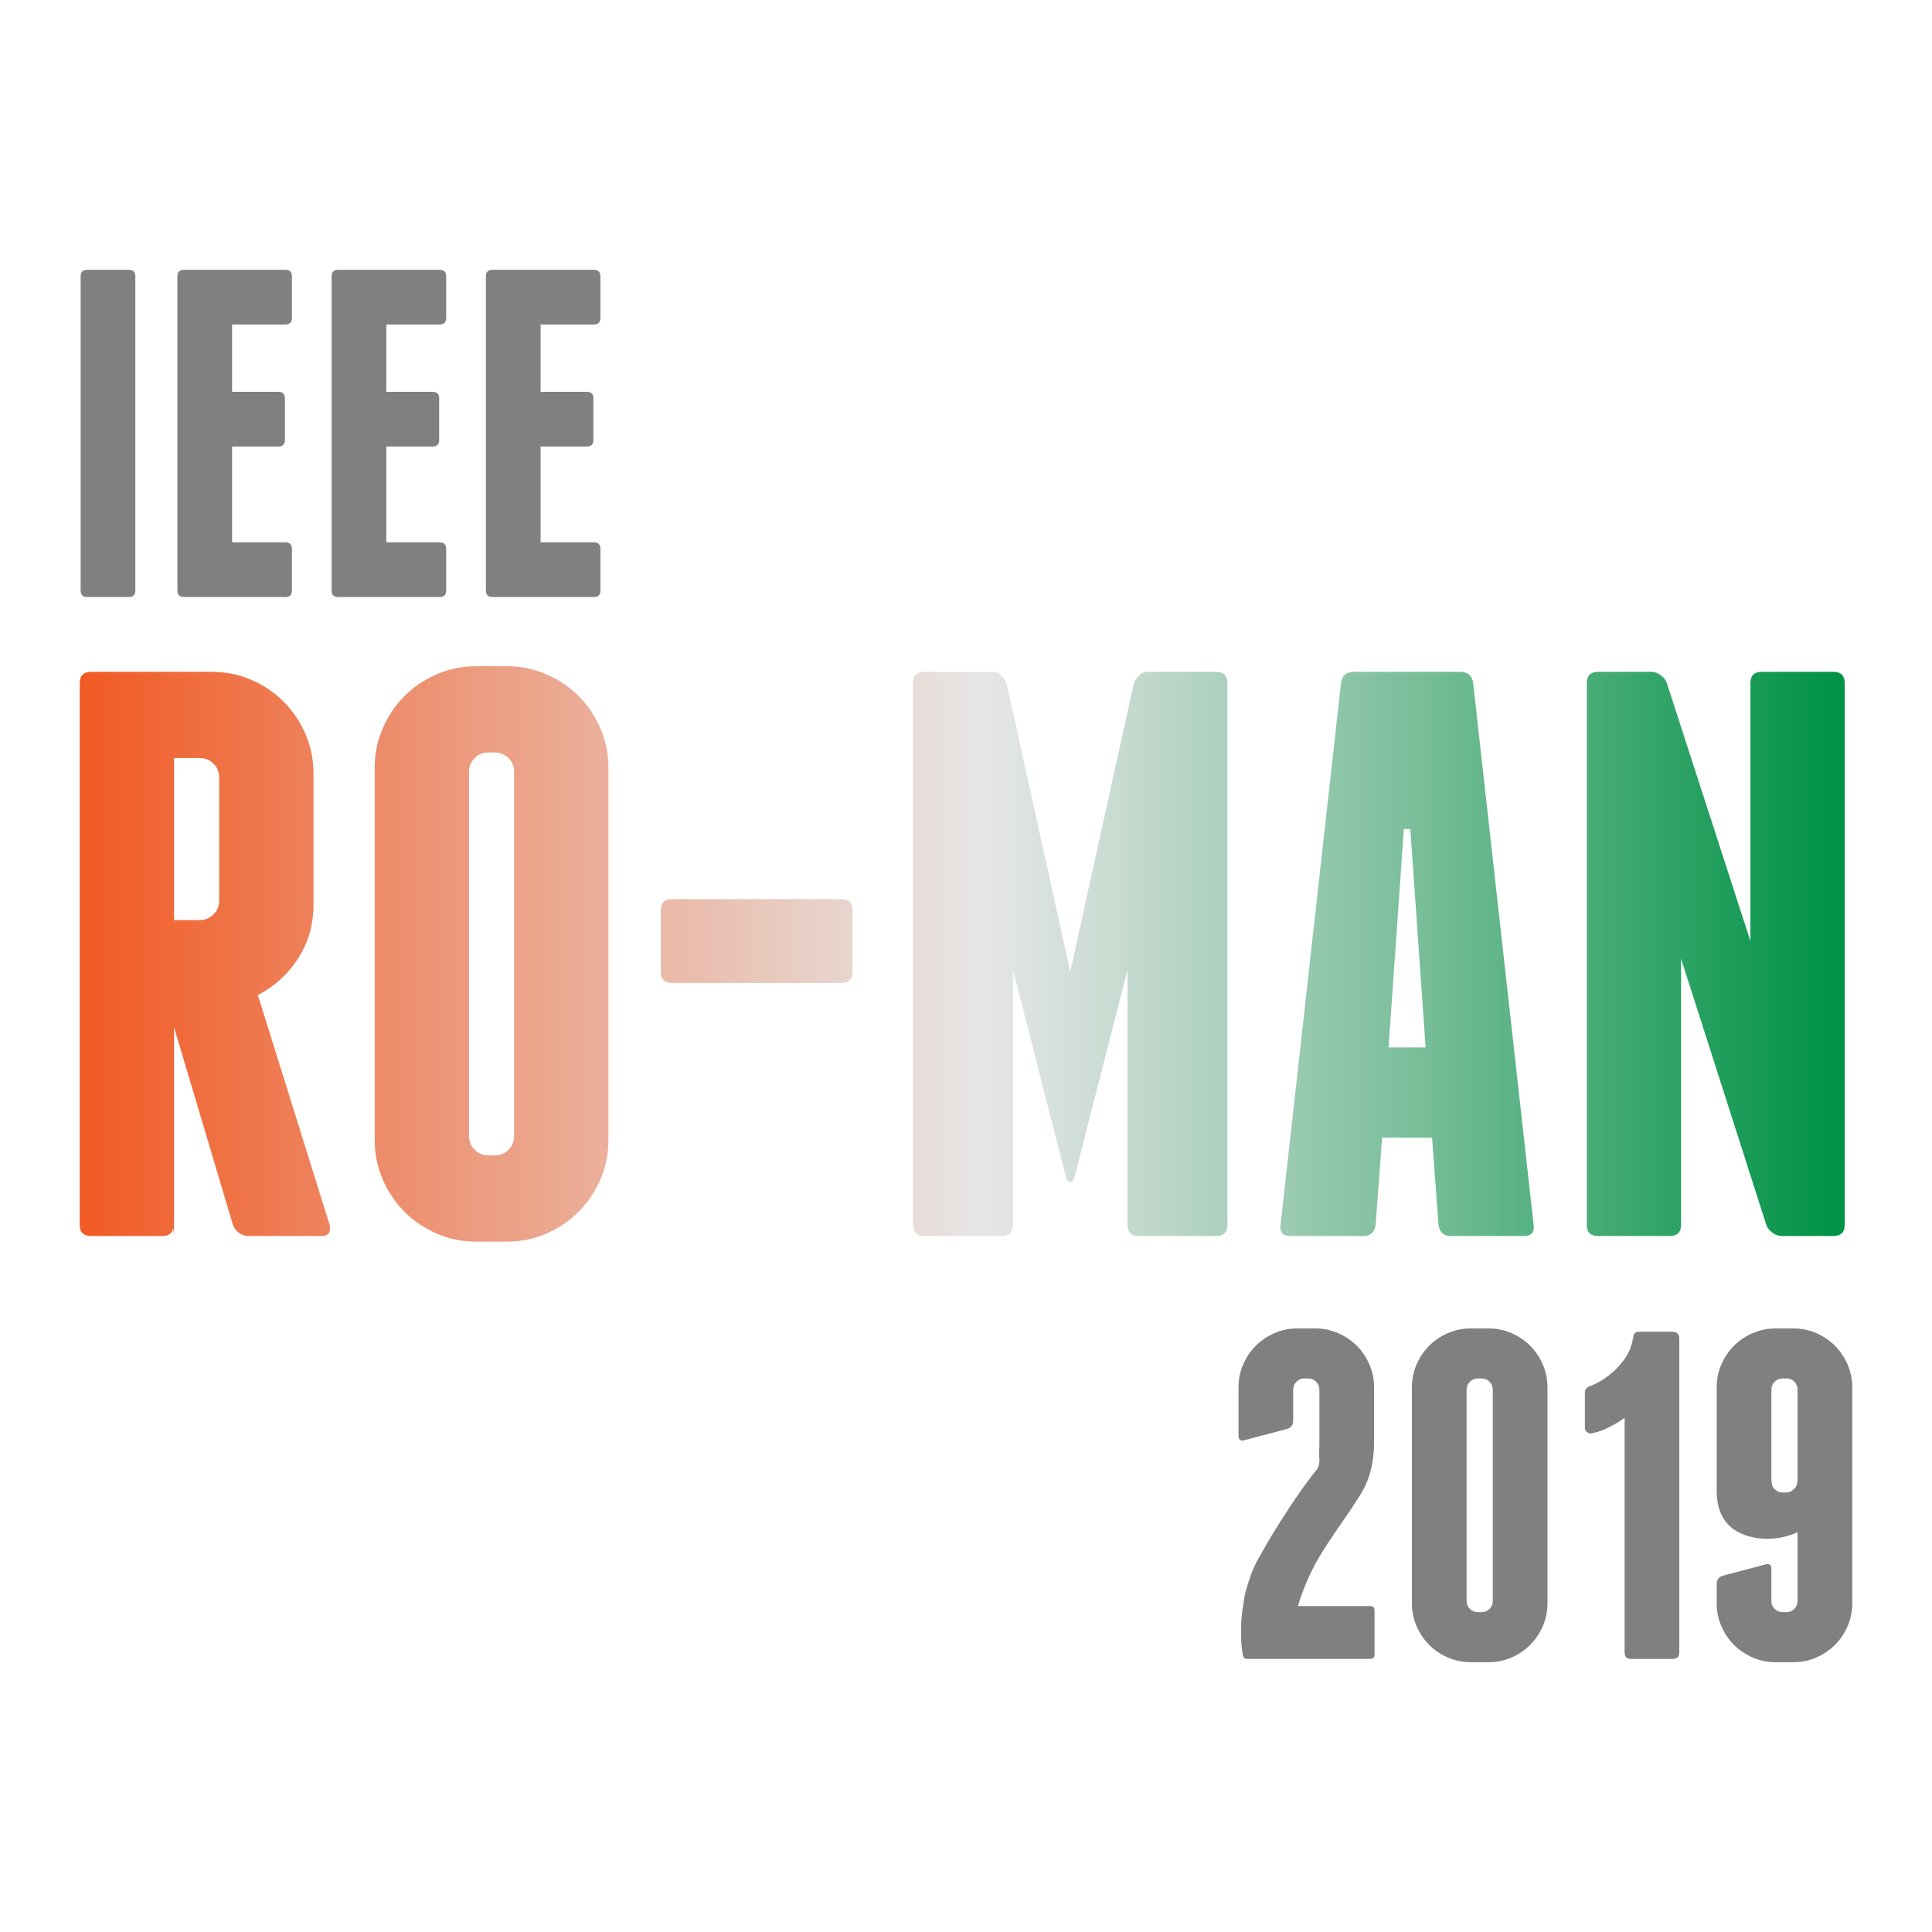 <?xml version="1.0" encoding="utf-8"?>
<!-- Generator: Adobe Illustrator 16.0.0, SVG Export Plug-In . SVG Version: 6.00 Build 0)  -->
<!DOCTYPE svg PUBLIC "-//W3C//DTD SVG 1.1//EN" "http://www.w3.org/Graphics/SVG/1.1/DTD/svg11.dtd">
<svg version="1.1" id="Layer_1" xmlns="http://www.w3.org/2000/svg" xmlns:xlink="http://www.w3.org/1999/xlink" x="0px" y="0px"
	 width="500px" height="500px" viewBox="0 0 500 500" enable-background="new 0 0 500 500" xml:space="preserve">
<g>
	<g>
		<path fill="#808080" d="M35.026,152.814c0,1.131-0.565,1.694-1.693,1.694H22.565c-1.13,0-1.693-0.563-1.693-1.694V71.521
			c0-1.128,0.563-1.693,1.693-1.693h10.767c1.128,0,1.693,0.565,1.693,1.693V152.814z"/>
		<path fill="#808080" d="M75.55,142.048v10.767c0,1.131-0.565,1.694-1.694,1.694H47.605c-1.13,0-1.693-0.563-1.693-1.694V71.521
			c0-1.128,0.563-1.693,1.693-1.693h26.251c1.128,0,1.694,0.565,1.694,1.693v10.767c0,1.13-0.565,1.693-1.694,1.693H60.066v17.42
			h11.977c1.128,0,1.693,0.565,1.693,1.693v10.767c0,1.129-0.565,1.694-1.693,1.694H60.066v24.798h13.791
			C74.985,140.354,75.55,140.919,75.55,142.048z"/>
		<path fill="#808080" d="M115.47,142.048v10.767c0,1.131-0.565,1.694-1.694,1.694H87.525c-1.13,0-1.693-0.563-1.693-1.694V71.521
			c0-1.128,0.563-1.693,1.693-1.693h26.251c1.128,0,1.694,0.565,1.694,1.693v10.767c0,1.13-0.565,1.693-1.694,1.693H99.985v17.42
			h11.977c1.128,0,1.693,0.565,1.693,1.693v10.767c0,1.129-0.565,1.694-1.693,1.694H99.985v24.798h13.791
			C114.904,140.354,115.47,140.919,115.47,142.048z"/>
		<path fill="#808080" d="M155.389,142.048v10.767c0,1.131-0.565,1.694-1.694,1.694h-26.251c-1.13,0-1.694-0.563-1.694-1.694V71.521
			c0-1.128,0.563-1.693,1.694-1.693h26.251c1.128,0,1.694,0.565,1.694,1.693v10.767c0,1.13-0.565,1.693-1.694,1.693h-13.791v17.42
			h11.977c1.128,0,1.694,0.565,1.694,1.693v10.767c0,1.129-0.565,1.694-1.694,1.694h-11.977v24.798h13.791
			C154.824,140.354,155.389,140.919,155.389,142.048z"/>
	</g>
	<g>
		<path fill="#808080" d="M343.753,399.204c-0.243,0.405-0.485,0.786-0.726,1.148c-0.242,0.365-0.484,0.748-0.728,1.151
			c-1.207,1.935-2.218,3.748-3.024,5.442s-1.45,3.186-1.935,4.477c-0.566,1.45-1.05,2.864-1.45,4.233h18.749
			c0.727,0,1.09,0.362,1.09,1.087v11.494c0,0.728-0.363,1.09-1.09,1.09h-31.937c-0.565,0-0.929-0.362-1.089-1.09
			c-0.243-1.529-0.384-3.043-0.422-4.536c-0.043-1.49-0.022-2.843,0.059-4.053c0.08-1.45,0.243-2.823,0.483-4.112
			c0.163-1.532,0.443-2.984,0.847-4.357c0.403-1.368,0.807-2.619,1.21-3.748c0.485-1.291,1.009-2.46,1.572-3.509
			c2.099-3.791,4.074-7.138,5.928-10.04c1.855-2.904,3.51-5.401,4.962-7.5c1.692-2.42,3.265-4.518,4.717-6.292
			c0.403-0.886,0.563-1.733,0.485-2.539c-0.082-0.807-0.082-2.017,0-3.63v-14.274c0-0.807-0.285-1.491-0.848-2.058
			c-0.566-0.562-1.25-0.847-2.057-0.847h-0.968c-0.809,0-1.493,0.285-2.056,0.847c-0.566,0.566-0.847,1.251-0.847,2.058v7.984
			c0,1.128-0.525,1.855-1.573,2.176l-11.009,2.904c-1.049,0.321-1.574-0.08-1.574-1.21v-12.462c0-2.094,0.403-4.069,1.21-5.927
			c0.807-1.854,1.894-3.467,3.267-4.838c1.371-1.371,2.982-2.458,4.84-3.265c1.854-0.807,3.829-1.21,5.927-1.21h4.598
			c2.096,0,4.071,0.403,5.927,1.21c1.856,0.807,3.467,1.894,4.84,3.265c1.371,1.371,2.459,2.984,3.266,4.838
			c0.807,1.857,1.21,3.833,1.21,5.927v7.26v7.137c0,2.502-0.302,4.921-0.907,7.26c-0.604,2.34-1.595,4.559-2.963,6.652
			c-1.21,1.935-2.521,3.915-3.932,5.927C346.393,395.293,345.042,397.268,343.753,399.204z"/>
		<path fill="#808080" d="M400.487,414.931c0,2.098-0.403,4.074-1.21,5.928c-0.807,1.857-1.896,3.469-3.268,4.839
			c-1.372,1.373-2.983,2.461-4.839,3.268c-1.854,0.803-3.83,1.208-5.928,1.208h-4.595c-2.099,0-4.074-0.405-5.928-1.208
			c-1.857-0.807-3.471-1.895-4.84-3.268c-1.372-1.37-2.46-2.981-3.267-4.839c-0.807-1.854-1.21-3.83-1.21-5.928v-55.892
			c0-2.094,0.403-4.069,1.21-5.927c0.807-1.854,1.895-3.467,3.267-4.838c1.369-1.371,2.982-2.458,4.84-3.265
			c1.854-0.807,3.829-1.21,5.928-1.21h4.595c2.098,0,4.074,0.403,5.928,1.21c1.855,0.807,3.467,1.894,4.839,3.265
			c1.371,1.371,2.461,2.984,3.268,4.838c0.807,1.857,1.21,3.833,1.21,5.927V414.931z M386.333,359.646
			c0-0.807-0.283-1.491-0.846-2.058c-0.565-0.562-1.252-0.847-2.057-0.847h-0.97c-0.807,0-1.491,0.285-2.055,0.847
			c-0.564,0.566-0.848,1.251-0.848,2.058v54.68c0,0.807,0.283,1.492,0.848,2.055c0.563,0.566,1.248,0.848,2.055,0.848h0.97
			c0.805,0,1.491-0.281,2.057-0.848c0.563-0.563,0.846-1.248,0.846-2.055V359.646z"/>
		<path fill="#808080" d="M434.601,346.338v81.295c0,1.13-0.566,1.694-1.694,1.694h-10.768c-1.128,0-1.692-0.564-1.692-1.694
			v-60.729c-1.049,0.809-2.358,1.615-3.931,2.42c-1.575,0.809-3.046,1.33-4.416,1.572c-0.564,0.163-1.009,0.082-1.33-0.242
			c-0.405-0.24-0.607-0.644-0.607-1.21v-9.072c0-0.403,0.143-0.766,0.424-1.087c0.283-0.322,0.625-0.526,1.03-0.607
			c1.854-0.725,3.547-1.731,5.08-3.022c1.369-1.047,2.64-2.399,3.81-4.054c1.169-1.651,1.916-3.647,2.24-5.988
			c0.24-0.644,0.685-0.968,1.33-0.968h8.952C434.075,344.808,434.601,345.372,434.601,346.338z"/>
		<path fill="#808080" d="M464.118,343.8c2.095,0,4.07,0.403,5.928,1.21c1.854,0.807,3.467,1.894,4.84,3.265
			c1.368,1.371,2.456,2.984,3.265,4.838c0.805,1.857,1.21,3.833,1.21,5.927v55.892c0,2.098-0.405,4.074-1.21,5.928
			c-0.809,1.857-1.896,3.469-3.265,4.839c-1.373,1.373-2.986,2.461-4.84,3.268c-1.857,0.803-3.833,1.208-5.928,1.208h-4.599
			c-2.098,0-4.074-0.405-5.928-1.208c-1.855-0.807-3.467-1.895-4.839-3.268c-1.371-1.37-2.461-2.981-3.266-4.839
			c-0.807-1.854-1.21-3.83-1.21-5.928v-4.96c0-1.128,0.523-1.855,1.574-2.177l11.008-2.905c1.047-0.321,1.572,0.082,1.572,1.21
			v8.228c0,0.807,0.281,1.492,0.848,2.055c0.562,0.566,1.248,0.848,2.057,0.848h0.966c0.807,0,1.493-0.281,2.058-0.848
			c0.563-0.563,0.847-1.248,0.847-2.055v-17.784c-2.501,1.131-5.122,1.694-7.862,1.694c-1.615,0-3.145-0.199-4.599-0.604
			c-5.646-1.532-8.468-5.485-8.468-11.856v-26.736c0-2.094,0.403-4.069,1.21-5.927c0.805-1.854,1.895-3.467,3.266-4.838
			c1.372-1.371,2.983-2.458,4.839-3.265c1.854-0.807,3.83-1.21,5.928-1.21H464.118z M465.206,359.646
			c0-0.807-0.283-1.491-0.847-2.058c-0.564-0.562-1.251-0.847-2.058-0.847h-0.966c-0.809,0-1.495,0.285-2.057,0.847
			c-0.566,0.566-0.848,1.251-0.848,2.058v22.983c0,1.292,0.242,2.178,0.726,2.662c0.162,0.161,0.423,0.363,0.786,0.605
			c0.362,0.24,0.826,0.362,1.393,0.362h0.966c0.564,0,1.03-0.139,1.394-0.424c0.362-0.28,0.623-0.503,0.786-0.664
			c0.482-0.484,0.725-1.332,0.725-2.542V359.646z"/>
	</g>
	<g>
		<g>
			<linearGradient id="SVGID_1_" gradientUnits="userSpaceOnUse" x1="20.64" y1="246.875" x2="477.407" y2="246.875">
				<stop  offset="0" style="stop-color:#F15A24"/>
				<stop  offset="0.233" style="stop-color:#EC9E83"/>
				<stop  offset="0.424" style="stop-color:#E8D2CA"/>
				<stop  offset="0.512" style="stop-color:#E6E6E6"/>
				<stop  offset="0.588" style="stop-color:#C8DBD1"/>
				<stop  offset="0.753" style="stop-color:#7BBF9B"/>
				<stop  offset="0.994" style="stop-color:#009245"/>
			</linearGradient>
			<path fill="url(#SVGID_1_)" d="M85.298,316.956c0.417,1.949-0.28,2.919-2.086,2.919h-18.98c-0.834,0-1.636-0.277-2.398-0.833
				c-0.766-0.555-1.287-1.253-1.564-2.086l-15.225-51.102v54.021l-0.209-2.086c-0.28,1.394-1.184,2.086-2.712,2.086H23.56
				c-1.948,0-2.92-0.97-2.92-2.919V176.793c0-1.945,0.972-2.92,2.92-2.92h31.286c3.614,0,7.02,0.698,10.22,2.086
				c3.198,1.391,5.977,3.269,8.343,5.632c2.363,2.366,4.241,5.145,5.632,8.343c1.388,3.2,2.085,6.605,2.085,10.22v33.997
				c0,5.146-1.323,9.771-3.962,13.87c-2.643,4.104-6.121,7.268-10.429,9.491L85.298,316.956z M45.043,238.114h6.673
				c1.388,0,2.572-0.485,3.546-1.459c0.971-0.972,1.459-2.154,1.459-3.546v-31.911c0-1.388-0.489-2.572-1.459-3.546
				c-0.975-0.97-2.158-1.459-3.546-1.459h-6.673V238.114z"/>
			<linearGradient id="SVGID_2_" gradientUnits="userSpaceOnUse" x1="20.64" y1="246.875" x2="477.407" y2="246.875">
				<stop  offset="0" style="stop-color:#F15A24"/>
				<stop  offset="0.233" style="stop-color:#EC9E83"/>
				<stop  offset="0.424" style="stop-color:#E8D2CA"/>
				<stop  offset="0.512" style="stop-color:#E6E6E6"/>
				<stop  offset="0.588" style="stop-color:#C8DBD1"/>
				<stop  offset="0.753" style="stop-color:#7BBF9B"/>
				<stop  offset="0.994" style="stop-color:#009245"/>
			</linearGradient>
			<path fill="url(#SVGID_2_)" d="M157.462,295.056c0,3.617-0.698,7.023-2.085,10.219c-1.392,3.202-3.27,5.98-5.632,8.343
				c-2.366,2.367-5.145,4.245-8.343,5.634c-3.2,1.388-6.605,2.086-10.22,2.086h-7.926c-3.617,0-7.023-0.698-10.22-2.086
				c-3.201-1.389-5.98-3.267-8.343-5.634c-2.367-2.362-4.244-5.141-5.632-8.343c-1.391-3.195-2.085-6.602-2.085-10.219v-96.362
				c0-3.614,0.694-7.02,2.085-10.22c1.388-3.197,3.265-5.978,5.632-8.343c2.363-2.363,5.142-4.24,8.343-5.632
				c3.197-1.388,6.603-2.086,10.22-2.086h7.926c3.614,0,7.02,0.698,10.22,2.086c3.198,1.392,5.977,3.269,8.343,5.632
				c2.363,2.366,4.241,5.146,5.632,8.343c1.388,3.2,2.085,6.605,2.085,10.22V295.056z M133.059,199.737
				c0-1.388-0.489-2.572-1.459-3.545c-0.975-0.971-2.158-1.46-3.546-1.46h-1.668c-1.392,0-2.575,0.489-3.546,1.46
				c-0.975,0.974-1.459,2.157-1.459,3.545v94.276c0,1.392,0.485,2.574,1.459,3.546c0.972,0.974,2.154,1.459,3.546,1.459h1.668
				c1.388,0,2.572-0.485,3.546-1.459c0.971-0.972,1.459-2.154,1.459-3.546V199.737z"/>
			<linearGradient id="SVGID_3_" gradientUnits="userSpaceOnUse" x1="20.64" y1="246.875" x2="477.407" y2="246.875">
				<stop  offset="0" style="stop-color:#F15A24"/>
				<stop  offset="0.233" style="stop-color:#EC9E83"/>
				<stop  offset="0.424" style="stop-color:#E8D2CA"/>
				<stop  offset="0.512" style="stop-color:#E6E6E6"/>
				<stop  offset="0.588" style="stop-color:#C8DBD1"/>
				<stop  offset="0.753" style="stop-color:#7BBF9B"/>
				<stop  offset="0.994" style="stop-color:#009245"/>
			</linearGradient>
			<path fill="url(#SVGID_3_)" d="M173.937,254.384c-1.948,0-2.92-0.972-2.92-2.92v-15.852c0-1.946,0.972-2.92,2.92-2.92h43.801
				c1.946,0,2.92,0.974,2.92,2.92v15.852c0,1.948-0.974,2.92-2.92,2.92H173.937z"/>
			<linearGradient id="SVGID_4_" gradientUnits="userSpaceOnUse" x1="20.64" y1="246.875" x2="477.407" y2="246.875">
				<stop  offset="0" style="stop-color:#F15A24"/>
				<stop  offset="0.233" style="stop-color:#EC9E83"/>
				<stop  offset="0.424" style="stop-color:#E8D2CA"/>
				<stop  offset="0.512" style="stop-color:#E6E6E6"/>
				<stop  offset="0.588" style="stop-color:#C8DBD1"/>
				<stop  offset="0.753" style="stop-color:#7BBF9B"/>
				<stop  offset="0.994" style="stop-color:#009245"/>
			</linearGradient>
			<path fill="url(#SVGID_4_)" d="M317.642,176.793v140.163c0,1.949-0.976,2.919-2.918,2.919h-20.024
				c-1.949,0-2.919-0.97-2.919-2.919v-65.909l-13.768,53.813c-0.279,0.696-0.625,1.042-1.043,1.042
				c-0.417,0-0.766-0.346-1.043-1.042l-13.766-53.813v65.909c0,1.949-0.975,2.919-2.92,2.919h-20.023c-1.948,0-2.92-0.97-2.92-2.919
				V176.793c0-1.945,0.972-2.92,2.92-2.92h17.729c0.834,0,1.564,0.313,2.189,0.939c0.626,0.625,1.076,1.288,1.356,1.981
				l16.477,74.67l16.477-74.67c0.277-0.693,0.731-1.355,1.356-1.981c0.627-0.626,1.356-0.939,2.191-0.939h17.729
				C316.666,173.874,317.642,174.848,317.642,176.793z"/>
			<linearGradient id="SVGID_5_" gradientUnits="userSpaceOnUse" x1="20.64" y1="246.875" x2="477.407" y2="246.875">
				<stop  offset="0" style="stop-color:#F15A24"/>
				<stop  offset="0.233" style="stop-color:#EC9E83"/>
				<stop  offset="0.424" style="stop-color:#E8D2CA"/>
				<stop  offset="0.512" style="stop-color:#E6E6E6"/>
				<stop  offset="0.588" style="stop-color:#C8DBD1"/>
				<stop  offset="0.753" style="stop-color:#7BBF9B"/>
				<stop  offset="0.994" style="stop-color:#009245"/>
			</linearGradient>
			<path fill="url(#SVGID_5_)" d="M396.898,316.956c0.276,1.949-0.557,2.919-2.502,2.919h-18.979c-1.81,0-2.853-0.97-3.129-2.919
				l-1.67-22.525h-12.931l-1.67,22.525c-0.281,1.949-1.324,2.919-3.129,2.919H333.91c-1.949,0-2.782-0.97-2.503-2.919
				l15.643-140.163c0.277-1.945,1.388-2.92,3.339-2.92h27.53c1.947,0,3.058,0.975,3.336,2.92L396.898,316.956z M368.95,271.069
				l-3.962-56.523h-1.67l-3.964,56.523H368.95z"/>
			<linearGradient id="SVGID_6_" gradientUnits="userSpaceOnUse" x1="20.64" y1="246.875" x2="477.407" y2="246.875">
				<stop  offset="0" style="stop-color:#F15A24"/>
				<stop  offset="0.233" style="stop-color:#EC9E83"/>
				<stop  offset="0.424" style="stop-color:#E8D2CA"/>
				<stop  offset="0.512" style="stop-color:#E6E6E6"/>
				<stop  offset="0.588" style="stop-color:#C8DBD1"/>
				<stop  offset="0.753" style="stop-color:#7BBF9B"/>
				<stop  offset="0.994" style="stop-color:#009245"/>
			</linearGradient>
			<path fill="url(#SVGID_6_)" d="M477.407,176.793v140.163c0,1.949-0.976,2.919-2.921,2.919h-13.35
				c-0.835,0-1.636-0.277-2.399-0.833c-0.766-0.555-1.287-1.18-1.564-1.876l-22.108-69.04v68.83c0,1.949-0.974,2.919-2.921,2.919
				h-18.562c-1.949,0-2.919-0.97-2.919-2.919V176.793c0-1.945,0.97-2.92,2.919-2.92h13.768c0.833,0,1.631,0.28,2.396,0.834
				c0.765,0.557,1.286,1.183,1.564,1.877l21.69,66.952v-66.744c0-1.945,0.974-2.92,2.921-2.92h18.564
				C476.432,173.874,477.407,174.848,477.407,176.793z"/>
		</g>
	</g>
</g>
<g>
</g>
<g>
</g>
<g>
</g>
<g>
</g>
<g>
</g>
<g>
</g>
<g>
</g>
<g>
</g>
<g>
</g>
<g>
</g>
<g>
</g>
<g>
</g>
<g>
</g>
<g>
</g>
<g>
</g>
</svg>
